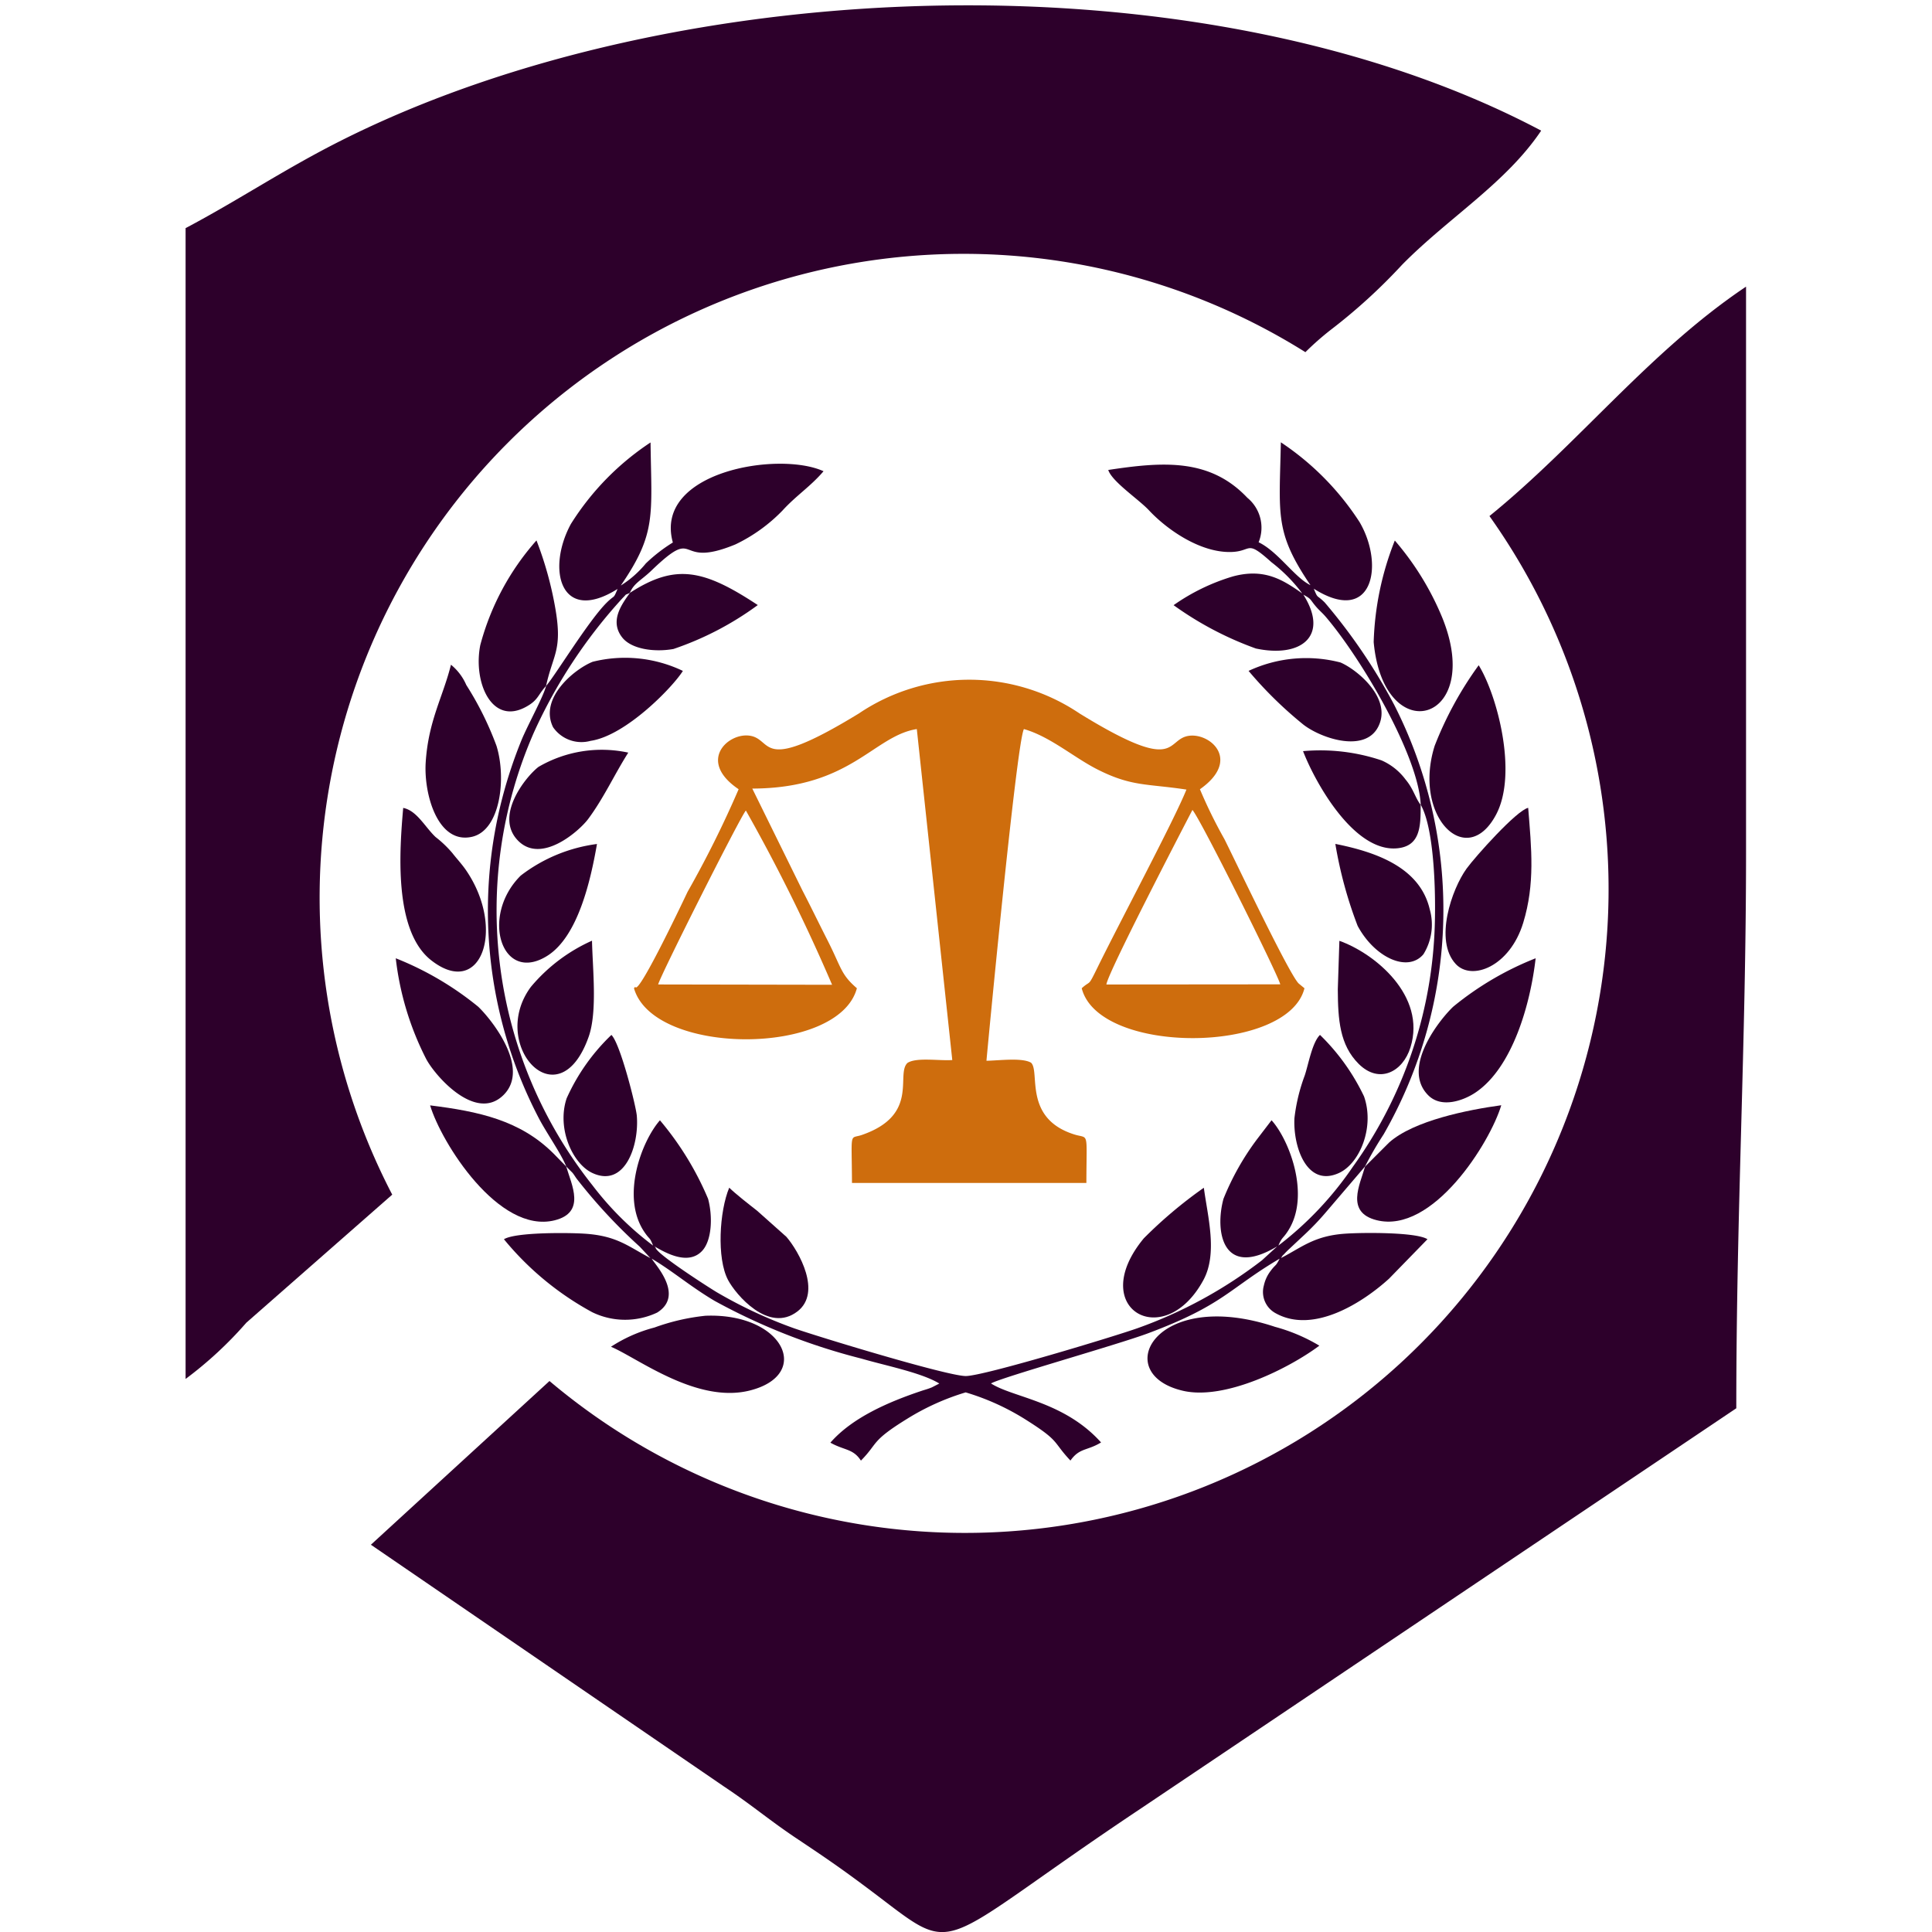 <svg xmlns="http://www.w3.org/2000/svg" width="128" height="128" viewBox="0 0 128 128">
  <g id="ICO" transform="translate(-1549 3537)">
    <rect id="Rectangle_1884" data-name="Rectangle 1884" width="128" height="128" transform="translate(1549 -3537)" fill="none"/>
    <path id="Path_1643" data-name="Path 1643" d="M130.521,252.706,118.69,263.552l23.395,16.019c1.929,1.284,2.972,2.217,4.9,3.5,1.788,1.192,2.894,1.952,4.56,3.2,6.349,4.737,3.869,4.281,18.191-5.267l39.415-26.493c0-13.07.646-24.2.646-36.831V180.2c-6.382,4.273-11.088,10.4-17,15.2a42.651,42.651,0,0,1-62.274,57.306Z" transform="translate(1454.883 -3698.209)" fill="#2d002b" fill-rule="evenodd"/>
    <path id="Path_1644" data-name="Path 1644" d="M0,14.772V91.017A25.719,25.719,0,0,0,4.025,87.29l9.665-8.484a42.654,42.654,0,0,1,60.5-55.816,18.726,18.726,0,0,1,1.685-1.484A37.455,37.455,0,0,0,80.6,17.195c3.065-3.112,6.876-5.4,9.211-8.882C67.641-3.421,32.689-2.271,10.334,8.956,6.551,10.856,3.572,12.883,0,14.773Z" transform="translate(1561.296 -3536.658)" fill="#2d002b" fill-rule="evenodd"/>
    <path id="Path_1645" data-name="Path 1645" d="M324.189,440.591c.542.6,5.752,11.083,5.816,11.554l-11.516.01c.068-.722,4.968-10.161,5.7-11.564Zm-29.586.039a117.448,117.448,0,0,1,5.712,11.544l-11.523-.021c.109-.522,5.489-11.205,5.811-11.522Zm10.7,16.728c-.783.766.816,3.432-3,4.76-.851.3-.688-.364-.67,3.187h15.53c.006-3.545.19-2.9-.811-3.218-3.4-1.073-2.229-4.183-2.859-4.753-.606-.345-2.107-.139-2.95-.126.009-.191,1.988-21.1,2.481-21.975,1.726.489,3.309,1.882,4.867,2.672,2.277,1.154,3.287.938,5.9,1.337-.81,2.025-4.427,8.8-5.887,11.779-.667,1.36-.42.811-1.05,1.383,1.124,4.442,13.67,4.369,14.757,0l-.381-.313c-.636-.6-4.336-8.415-4.928-9.578a31.845,31.845,0,0,1-1.617-3.293c2.7-1.9.753-3.682-.658-3.549-1.685.16-.552,2.694-7.324-1.477a13.069,13.069,0,0,0-14.615.006c-6.853,4.19-5.587,1.6-7.333,1.46-1.421-.115-3.336,1.733-.632,3.558a69.32,69.32,0,0,1-3.38,6.794c-.042.084-3.222,6.835-3.46,6.313-.013-.03-.066.047-.093.078,1.283,4.5,13.571,4.519,14.768,0-1.082-.929-1.02-1.361-1.958-3.2-.552-1.083-1.122-2.264-1.641-3.26l-3.331-6.768c6.527-.018,8.029-3.491,10.9-3.942l2.35,21.927c-.854.064-2.4-.2-2.979.2Z" transform="translate(1303.813 -3923.93)" fill="#ce6d0d" fill-rule="evenodd"/>
    <path id="Path_1646" data-name="Path 1646" d="M197.438,296.115c-.172.7-1.22,2.6-1.621,3.572a30.6,30.6,0,0,0-1.259,3.774,29.7,29.7,0,0,0,2.393,21.28c.507.975,1.512,2.4,1.822,3.213l.414.414c.12.15.144.207.277.393a35.581,35.581,0,0,0,4.186,4.51l.7.751c-1.489-.783-2.22-1.485-4.387-1.62-1.119-.069-4.546-.1-5.317.37a19.718,19.718,0,0,0,5.851,4.835,4.977,4.977,0,0,0,4.3.024c1.844-1.149-.184-3.231-.359-3.572,1.4.829,2.578,1.859,4.173,2.8a41.215,41.215,0,0,0,9.732,3.824c1.537.452,3.981.929,5.148,1.649l-.5.257c-.041.017-.086.032-.127.049-.168.064-.344.112-.507.165-2.214.739-4.622,1.775-6.083,3.446.929.523,1.5.384,2.023,1.189,1.162-1.174.624-1.267,3.075-2.777a16.082,16.082,0,0,1,3.865-1.743,16,16,0,0,1,3.97,1.8c2.326,1.465,1.758,1.43,2.971,2.717.609-.853,1.09-.631,2.029-1.2-2.449-2.731-5.827-2.965-7.291-3.909.641-.388,8.394-2.57,10.4-3.321,5.024-1.877,5.356-2.961,8.723-4.946-.286.56-.242.331-.618.838a2.433,2.433,0,0,0-.426.933,1.6,1.6,0,0,0,.794,1.852c2.5,1.378,5.756-.712,7.5-2.3l2.543-2.611c-.755-.482-4.365-.448-5.489-.365-2.028.148-2.834.9-4.214,1.611.186-.288.052-.088.263-.321.034-.038.143-.146.178-.182l1.119-1.049a17.615,17.615,0,0,0,1.393-1.457l2.615-3.059a22.651,22.651,0,0,1,1.234-2.131,29.922,29.922,0,0,0,.692-28.461,37.5,37.5,0,0,0-4.6-6.776c-.567-.558-.429-.206-.722-.908,3.914,2.47,4.7-1.573,3.032-4.416a18.2,18.2,0,0,0-5.214-5.284c-.1,4.871-.419,5.944,1.96,9.464-1.032-.491-2.138-2.217-3.433-2.842a2.564,2.564,0,0,0-.747-2.947c-2.485-2.629-5.588-2.393-9.215-1.843.242.769,2.018,1.946,2.694,2.67,1.185,1.272,3.394,2.818,5.443,2.765,1.434-.036.957-.865,2.673.676a10.641,10.641,0,0,1,2.043,2.07c-1.261-.887-2.5-1.7-4.611-1.123a13.516,13.516,0,0,0-3.913,1.9,22.1,22.1,0,0,0,5.45,2.871c2.994.638,4.881-.825,3.148-3.564.557.3.418.295.826.775.234.275.405.4.648.68,2.4,2.806,6.164,9.239,6.3,12.462.993,1.726,1.041,6.816.879,9.054a28.821,28.821,0,0,1-5.369,14.921,22.453,22.453,0,0,1-4.939,5.23c.258-.6.295-.435.646-.987,1.5-2.339.066-6.034-1.1-7.316l-.954,1.248a17.333,17.333,0,0,0-2.231,3.958c-.585,2.153-.068,5.32,3.561,3.147l-1.009.924a29.922,29.922,0,0,1-8.227,4.493c-1.529.547-10.232,3.182-11.4,3.176-1.252-.005-9.861-2.631-11.4-3.172a30.42,30.42,0,0,1-5.027-2.341c-.359-.2-4.009-2.534-4.117-2.976-.015-.063-.061-.07-.088-.109.815.486,2.254,1.259,3.154.32.671-.7.718-2.314.407-3.465a20.212,20.212,0,0,0-3.189-5.2c-1.193,1.349-2.625,5.055-1.026,7.407.378.556.319.273.572.893a20.491,20.491,0,0,1-4.006-3.98,29.305,29.305,0,0,1-3.878-30.044A33.8,33.8,0,0,1,202.5,290.3c.343-.34.087-.165.488-.347.26-.643.766-.847,1.4-1.455,3.263-3.142,1.477-.057,5.6-1.763a10.853,10.853,0,0,0,3.117-2.246c.912-1,1.867-1.6,2.715-2.6-2.966-1.357-11.282.025-9.983,4.722A10.635,10.635,0,0,0,204.045,288a6.8,6.8,0,0,1-1.656,1.461c2.373-3.461,2.034-4.624,1.97-9.478a17.8,17.8,0,0,0-5.277,5.4c-1.639,3.021-.678,6.673,3.092,4.306-.3.715-.154.345-.723.91-1.2,1.19-3.453,4.895-4.017,5.52Z" transform="translate(1387.741 -3787.669)" fill="#2d002b" fill-rule="evenodd"/>
    <path id="Path_1647" data-name="Path 1647" d="M165.628,708.634l-.833-.851c-2.207-2.213-4.968-2.8-8.185-3.2.74,2.473,4.547,8.532,8.246,7.616,2.084-.516,1.133-2.335.772-3.561Z" transform="translate(1420.886 -4168.349)" fill="#2d002b" fill-rule="evenodd"/>
    <path id="Path_1648" data-name="Path 1648" d="M750.908,708.6c-.338,1.2-1.309,3.031.764,3.553,3.724.936,7.526-5.147,8.26-7.615-2.205.3-5.8,1.017-7.425,2.465Z" transform="translate(888.531 -4168.313)" fill="#2d002b" fill-rule="evenodd"/>
    <path id="Path_1649" data-name="Path 1649" d="M797.56,610.4a20.414,20.414,0,0,0-5.464,3.211c-.889.844-3.465,4.054-1.649,5.869.876.876,2.345.345,3.139-.192C796.035,617.629,797.218,613.419,797.56,610.4Z" transform="translate(853.18 -4083.912)" fill="#2d002b" fill-rule="evenodd"/>
    <path id="Path_1650" data-name="Path 1650" d="M141.73,619.478c1.87-1.793-.814-5.087-1.649-5.879a20.657,20.657,0,0,0-5.462-3.209,19.478,19.478,0,0,0,2.01,6.661c.564,1.084,3.249,4.2,5.1,2.427Z" transform="translate(1440.601 -4083.902)" fill="#2d002b" fill-rule="evenodd"/>
    <path id="Path_1651" data-name="Path 1651" d="M137.787,514.07c-.236,2.73-.663,8.121,1.853,10.094,3.322,2.605,4.963-2.114,2.3-5.98-.283-.41-.6-.74-.892-1.118A7.33,7.33,0,0,0,139.933,516C139.229,515.336,138.693,514.249,137.787,514.07Z" transform="translate(1437.926 -3997.544)" fill="#2d002b" fill-rule="evenodd"/>
    <path id="Path_1652" data-name="Path 1652" d="M799.959,422.711a23.673,23.673,0,0,0-2.915,5.336c-1.469,4.667,2.1,8.268,4.067,4.561,1.456-2.74.065-7.939-1.152-9.9Z" transform="translate(847.007 -3915.635)" fill="#2d002b" fill-rule="evenodd"/>
    <path id="Path_1653" data-name="Path 1653" d="M762.284,342.81a19.755,19.755,0,0,0-1.4,6.731c.664,7.177,7.323,5.342,4.567-1.564A18.768,18.768,0,0,0,762.284,342.81Z" transform="translate(879.126 -3843.999)" fill="#2d002b" fill-rule="evenodd"/>
    <path id="Path_1654" data-name="Path 1654" d="M812.482,514.03c-.762.157-3.522,3.252-4.082,4.025-.979,1.351-2.175,4.772-.711,6.331,1.06,1.126,3.575.165,4.462-2.739.79-2.587.546-4.923.329-7.616Z" transform="translate(837.766 -3997.509)" fill="#2d002b" fill-rule="evenodd"/>
    <path id="Path_1655" data-name="Path 1655" d="M192.2,352.41c.449-2.07,1.078-2.339.638-5a23.576,23.576,0,0,0-1.273-4.643,17.038,17.038,0,0,0-3.724,6.939c-.483,2.444.754,5.357,3.049,4.077C191.689,353.341,191.643,353.013,192.2,352.41Z" transform="translate(1392.978 -3843.963)" fill="#2d002b" fill-rule="evenodd"/>
    <path id="Path_1656" data-name="Path 1656" d="M272.46,841.343c1.769.745,5.687,3.794,9.216,2.894,4.151-1.059,2.2-5.15-2.957-4.948a14.111,14.111,0,0,0-3.379.78A9.767,9.767,0,0,0,272.46,841.343Z" transform="translate(1317.019 -4289.117)" fill="#2d002b" fill-rule="evenodd"/>
    <path id="Path_1657" data-name="Path 1657" d="M627.492,841.753a11.593,11.593,0,0,0-2.941-1.248c-7.932-2.644-10.978,3.116-6.085,4.239,2.795.641,7.062-1.522,9.025-2.991Z" transform="translate(1008.919 -4289.599)" fill="#2d002b" fill-rule="evenodd"/>
    <path id="Path_1658" data-name="Path 1658" d="M155.35,422.32c-.535,2.153-1.5,3.715-1.676,6.483-.131,2.082.792,5.428,3.06,4.924,1.885-.42,2.3-3.875,1.63-6.03a20.959,20.959,0,0,0-2-4.029,3.552,3.552,0,0,0-1.019-1.347Z" transform="translate(1423.529 -3915.285)" fill="#2d002b" fill-rule="evenodd"/>
    <path id="Path_1659" data-name="Path 1659" d="M242.081,418.637a8.875,8.875,0,0,0-5.975-.605c-1.191.475-3.569,2.4-2.626,4.333a2.283,2.283,0,0,0,2.488.906C238.315,422.926,241.445,419.672,242.081,418.637Z" transform="translate(1352.161 -3911.188)" fill="#2d002b" fill-rule="evenodd"/>
    <path id="Path_1660" data-name="Path 1660" d="M605.831,757.37a29.683,29.683,0,0,0-3.975,3.348c-3.841,4.635,1.316,7.607,3.943,2.772.965-1.776.279-4.238.032-6.119Z" transform="translate(1022.927 -4215.679)" fill="#2d002b" fill-rule="evenodd"/>
    <path id="Path_1661" data-name="Path 1661" d="M680.831,418.827a26.605,26.605,0,0,0,3.548,3.492c1.094.917,4.111,2,5.034.221.966-1.865-1.383-3.794-2.493-4.271a9.025,9.025,0,0,0-6.091.558Z" transform="translate(950.891 -3911.378)" fill="#2d002b" fill-rule="evenodd"/>
    <path id="Path_1662" data-name="Path 1662" d="M343.2,757.351c-.646,1.544-.841,4.677-.075,6.117.5.945,2.679,3.559,4.6,2.075,1.622-1.256.1-3.965-.733-4.936l-1.945-1.733c-.543-.425-1.4-1.093-1.844-1.523Z" transform="translate(1254.112 -4215.661)" fill="#2d002b" fill-rule="evenodd"/>
    <path id="Path_1663" data-name="Path 1663" d="M207.314,537.2a10.512,10.512,0,0,0-5.049,2.091c-2.716,2.686-1.26,7.244,1.785,5.3C206.055,543.3,206.893,539.632,207.314,537.2Z" transform="translate(1381.237 -4018.283)" fill="#2d002b" fill-rule="evenodd"/>
    <path id="Path_1664" data-name="Path 1664" d="M276.968,365.531c-.5.715-1.383,1.85-.5,2.96.61.765,2.114.983,3.389.755a20.529,20.529,0,0,0,5.586-2.91c-3.59-2.369-5.454-2.766-8.476-.806Z" transform="translate(1313.762 -3863.249)" fill="#2d002b" fill-rule="evenodd"/>
    <path id="Path_1665" data-name="Path 1665" d="M723.546,481.111c-.375-.5-.465-1.04-1-1.68a3.962,3.962,0,0,0-1.59-1.265,12.743,12.743,0,0,0-5.2-.612c.812,2.1,3.393,6.738,6.268,6.434C723.514,483.831,723.557,482.557,723.546,481.111Z" transform="translate(919.574 -3964.789)" fill="#2d002b" fill-rule="evenodd"/>
    <path id="Path_1666" data-name="Path 1666" d="M215.222,476.963a8.321,8.321,0,0,0-5.947.945c-.854.657-2.938,3.265-1.36,4.882,1.55,1.589,4.067-.645,4.649-1.426,1.034-1.389,1.74-2.954,2.658-4.4Z" transform="translate(1375.402 -3964.1)" fill="#2d002b" fill-rule="evenodd"/>
    <path id="Path_1667" data-name="Path 1667" d="M245.238,659.511a13.377,13.377,0,0,0-2.964,4.2c-.665,1.992.39,4.339,1.715,4.949,2.153.992,3.1-1.849,2.934-3.8-.057-.654-1.1-4.8-1.684-5.352Z" transform="translate(1344.267 -4127.942)" fill="#2d002b" fill-rule="evenodd"/>
    <path id="Path_1668" data-name="Path 1668" d="M217.505,599.13a11.26,11.26,0,0,0-4.047,3.057c-2.836,3.814,1.822,8.965,3.824,3.313C217.871,603.837,217.543,600.989,217.505,599.13Z" transform="translate(1370.717 -4073.807)" fill="#2d002b" fill-rule="evenodd"/>
    <path id="Path_1669" data-name="Path 1669" d="M711.838,659.5c-.52.5-.771,1.983-1.012,2.692a11.919,11.919,0,0,0-.681,2.83c-.093,1.9.828,4.591,2.945,3.628,1.4-.638,2.378-3.064,1.665-5.08a14.18,14.18,0,0,0-2.916-4.071Z" transform="translate(924.614 -4127.933)" fill="#2d002b" fill-rule="evenodd"/>
    <path id="Path_1670" data-name="Path 1670" d="M736.419,537.14a27.831,27.831,0,0,0,1.477,5.43c1.127,2.1,3.315,3.116,4.358,1.882a3.721,3.721,0,0,0,.418-2.982C742.017,538.683,739.1,537.676,736.419,537.14Z" transform="translate(901.051 -4018.229)" fill="#2d002b" fill-rule="evenodd"/>
    <path id="Path_1671" data-name="Path 1671" d="M737.99,602.4c.01,2,.123,3.682,1.384,4.937,1.363,1.355,2.924.528,3.429-1.092,1.071-3.437-2.387-6.24-4.708-7.062Z" transform="translate(899.643 -4073.851)" fill="#2d002b" fill-rule="evenodd"/>
  </g>
</svg>

